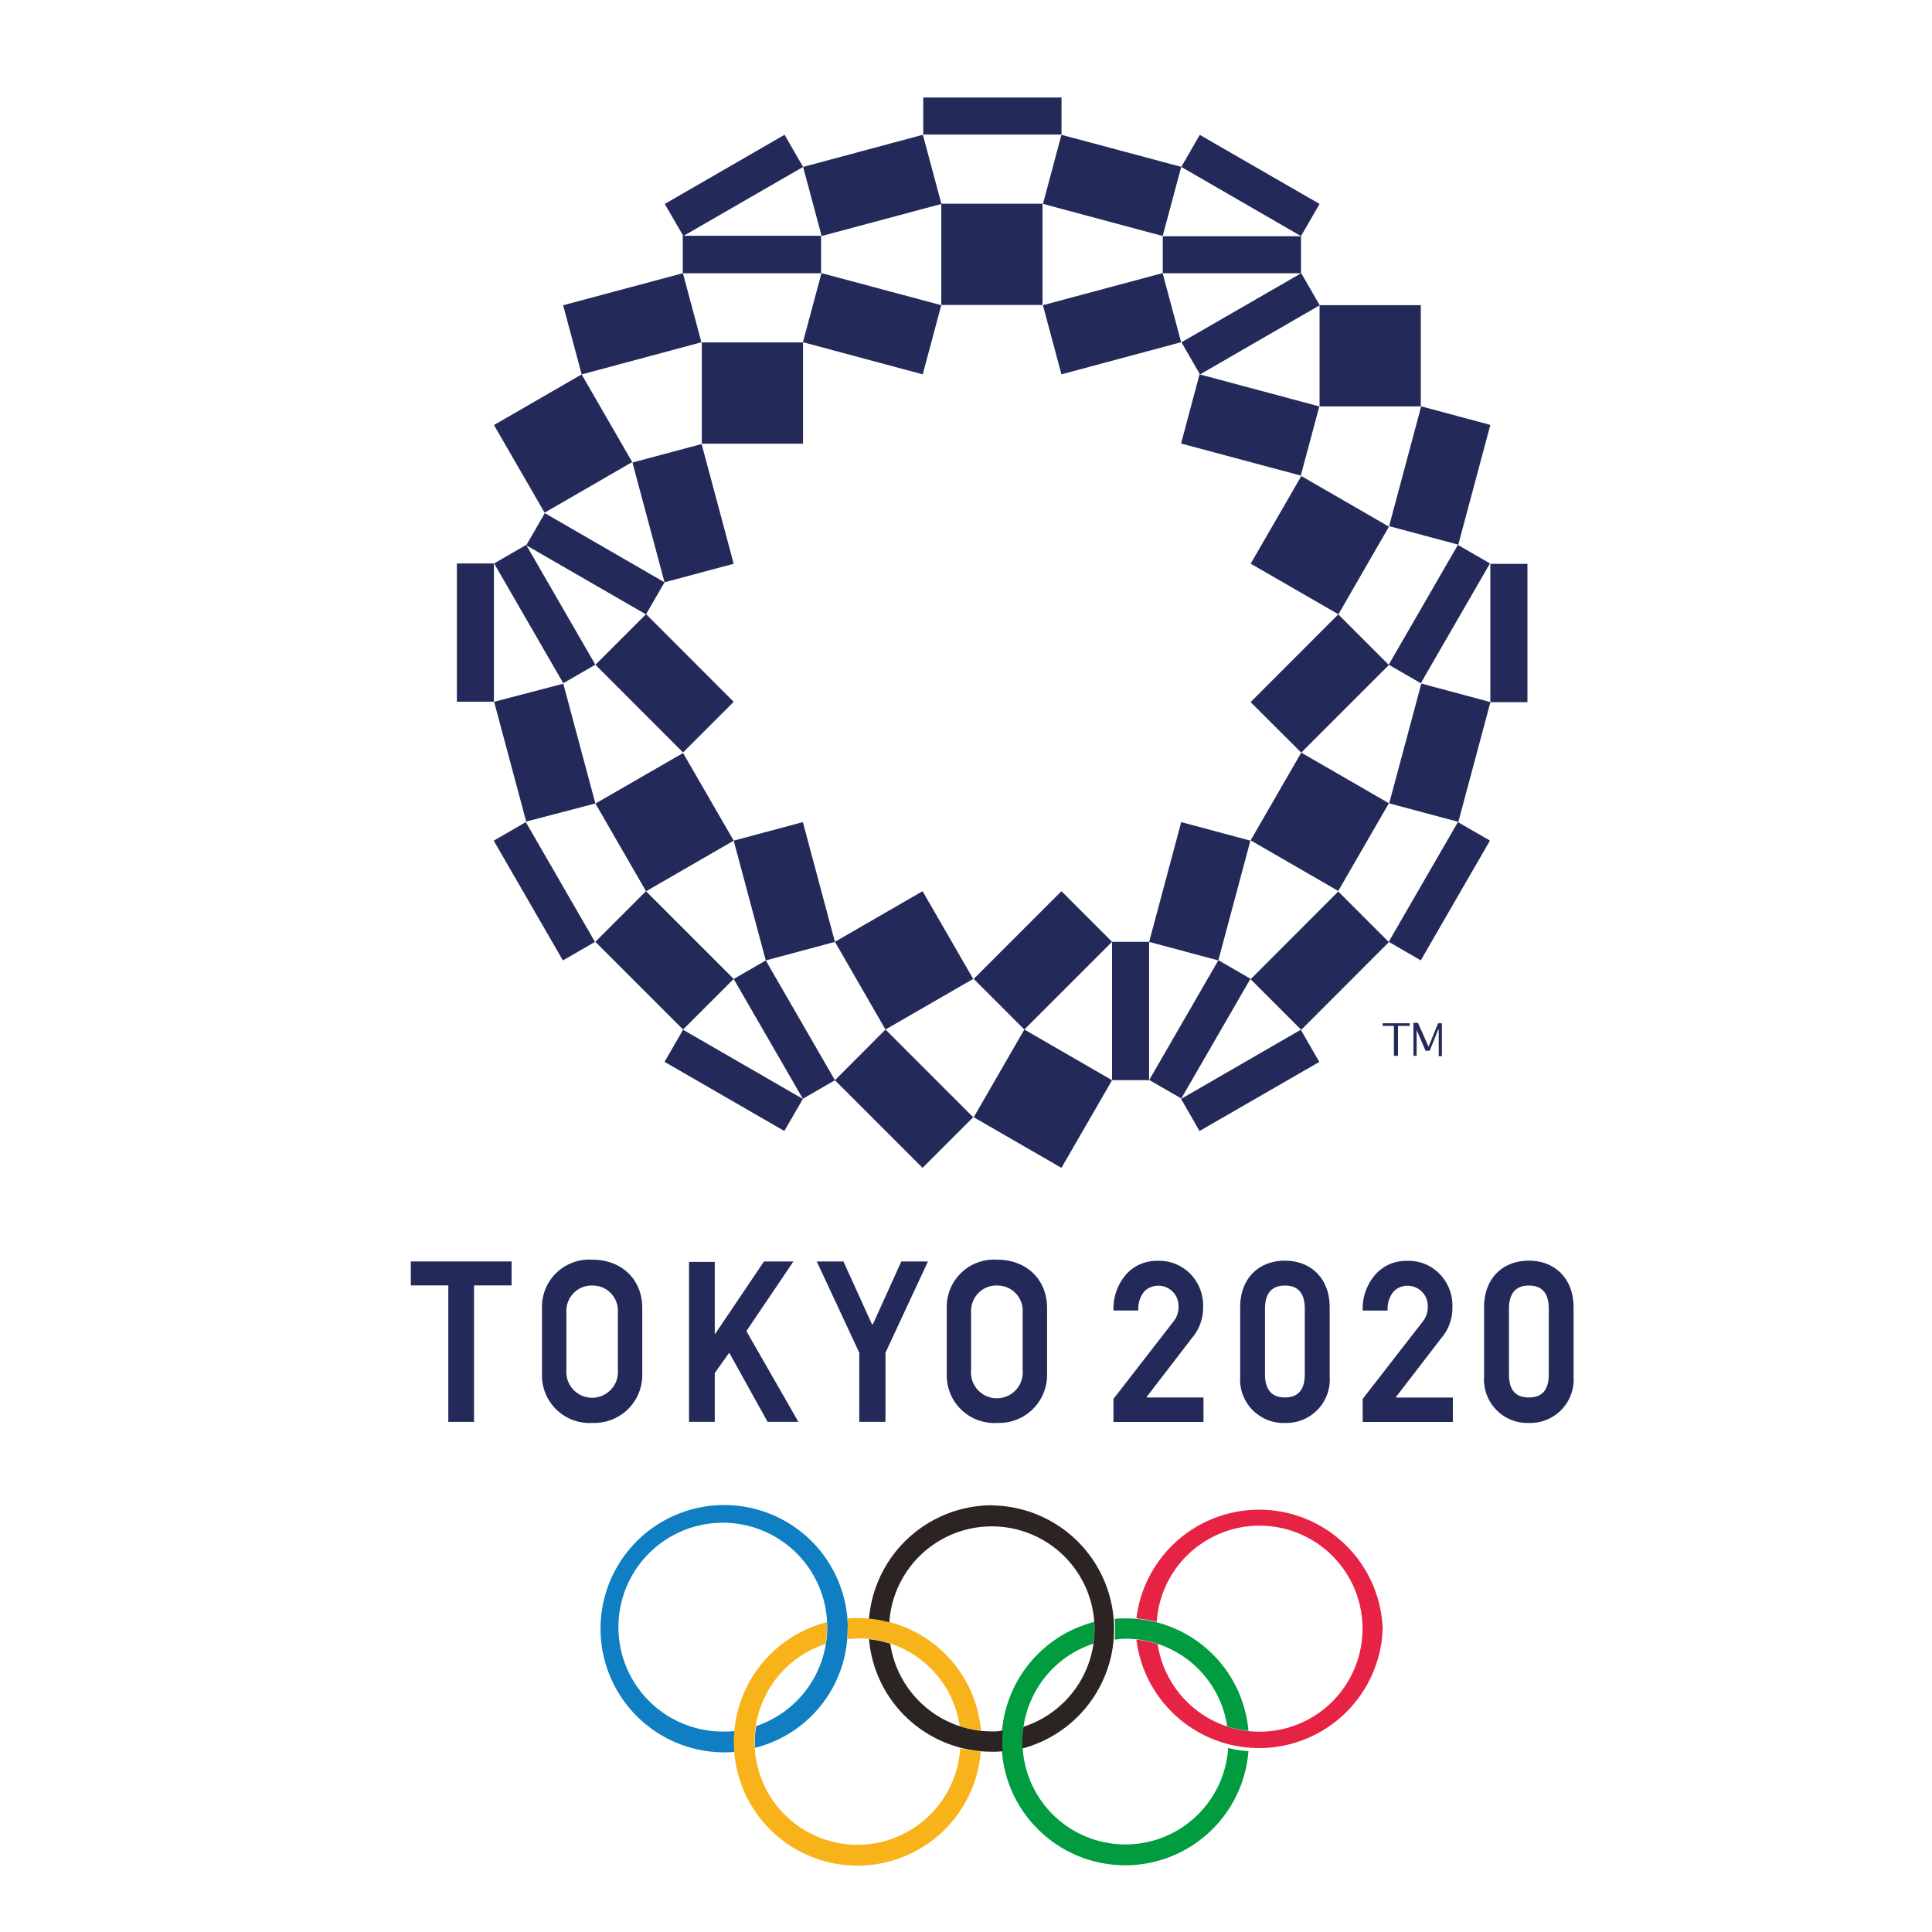 <svg id="Layer_1" data-name="Layer 1" xmlns="http://www.w3.org/2000/svg" viewBox="0 0 250 250"><defs><style>.cls-1{fill:#232a59;}.cls-2{fill:#0f7ec2;}.cls-3{fill:#e62344;}.cls-4{fill:#009c3f;}.cls-5{fill:#f9b31a;}.cls-6{fill:#2b2422;}</style></defs><polygon class="cls-1" points="173.19 79.49 179.73 68.15 168.39 61.6 161.84 72.94 173.19 79.49 173.19 79.49"/><polygon class="cls-1" points="170.75 39.49 170.75 39.49 170.75 52.59 183.85 52.59 183.85 39.49 170.75 39.49 170.75 39.49"/><polygon class="cls-1" points="155.22 146.35 170.72 137.41 168.32 133.25 152.83 142.2 155.22 146.35 155.22 146.35"/><polygon class="cls-1" points="192.85 90.86 197.65 90.86 197.65 72.96 192.85 72.96 192.85 90.86 192.85 90.86"/><polygon class="cls-1" points="179.7 121.87 183.85 124.27 192.8 108.77 188.65 106.38 179.7 121.87 179.7 121.87"/><polygon class="cls-1" points="143.9 121.87 143.9 121.87 143.9 139.77 148.69 139.77 148.69 121.87 143.9 121.87 143.9 121.87"/><polygon class="cls-1" points="168.38 133.26 179.72 121.91 173.17 115.36 161.83 126.71 168.38 133.26 168.38 133.26"/><polygon class="cls-1" points="168.38 97.39 179.72 86.05 173.17 79.5 161.83 90.85 168.38 97.39 168.38 97.39"/><polygon class="cls-1" points="161.8 108.78 161.8 108.78 152.85 106.38 148.7 121.88 157.65 124.28 161.8 108.78 161.8 108.78"/><polygon class="cls-1" points="188.71 106.35 192.86 90.85 183.92 88.45 179.76 103.95 188.71 106.35 188.71 106.35"/><polygon class="cls-1" points="183.9 52.58 179.75 68.08 188.7 70.48 192.85 54.98 183.9 52.58 183.9 52.58"/><polygon class="cls-1" points="155.22 48.44 152.83 57.39 168.32 61.54 170.72 52.59 155.22 48.44 155.22 48.44"/><polygon class="cls-1" points="103.91 44.31 90.81 44.31 90.81 57.41 103.91 57.41 103.91 44.31 103.91 44.31"/><polygon class="cls-1" points="70.47 66.34 81.81 59.79 75.26 48.45 63.92 55 70.47 66.34 70.47 66.34"/><polygon class="cls-1" points="170.75 26.39 155.25 17.45 152.86 21.6 168.35 30.55 170.75 26.39 170.75 26.39"/><polygon class="cls-1" points="101.52 17.44 86.02 26.39 88.42 30.54 103.92 21.6 101.52 17.44 101.52 17.44"/><polygon class="cls-1" points="137.36 12.62 119.47 12.62 119.47 17.41 137.36 17.41 137.36 12.62 137.36 12.62"/><polygon class="cls-1" points="168.38 35.35 152.88 44.29 155.28 48.45 170.77 39.5 168.38 35.35 168.38 35.35"/><polygon class="cls-1" points="152.85 21.59 137.35 17.44 134.96 26.38 150.45 30.54 152.85 21.59 152.85 21.59"/><polygon class="cls-1" points="121.8 39.49 106.3 35.34 103.9 44.28 119.4 48.44 121.8 39.49 121.8 39.49"/><polygon class="cls-1" points="134.95 39.49 134.95 39.49 137.35 48.44 152.84 44.28 150.44 35.34 134.95 39.49 134.95 39.49"/><polygon class="cls-1" points="119.42 17.44 103.92 21.6 106.32 30.54 121.82 26.39 119.42 17.44 119.42 17.44"/><polygon class="cls-1" points="88.37 35.35 72.87 39.5 75.27 48.45 90.76 44.29 88.37 35.35 88.37 35.35"/><polygon class="cls-1" points="85.99 75.35 94.94 72.95 90.79 57.46 81.84 59.85 85.99 75.35 85.99 75.35"/><polygon class="cls-1" points="108.04 121.87 114.58 133.22 125.93 126.67 119.38 115.32 108.04 121.87 108.04 121.87"/><polygon class="cls-1" points="143.9 139.78 132.55 133.22 126 144.57 137.35 151.12 143.9 139.78 143.9 139.78"/><polygon class="cls-1" points="63.91 72.91 59.12 72.91 59.12 90.8 63.91 90.8 63.91 72.91 63.91 72.91"/><polygon class="cls-1" points="85.99 137.4 101.49 146.35 103.89 142.2 88.39 133.25 85.99 137.4 85.99 137.4"/><polygon class="cls-1" points="63.89 108.78 72.84 124.28 76.99 121.88 68.04 106.38 63.89 108.78 63.89 108.78"/><polygon class="cls-1" points="85.99 75.35 85.99 75.35 70.5 66.4 68.1 70.56 83.59 79.5 85.99 75.35 85.99 75.35"/><polygon class="cls-1" points="77.04 103.97 72.89 88.47 63.94 90.81 68.09 106.31 77.04 103.97 77.04 103.97"/><polygon class="cls-1" points="94.94 108.78 99.09 124.28 108.04 121.88 103.89 106.38 94.94 108.78 94.94 108.78"/><polygon class="cls-1" points="94.94 90.82 83.6 79.47 77.05 86.02 88.39 97.37 94.94 90.82 94.94 90.82"/><polygon class="cls-1" points="77.04 121.87 88.39 133.22 94.94 126.67 83.59 115.32 77.04 121.87 77.04 121.87"/><polygon class="cls-1" points="108.04 139.78 119.38 151.12 125.93 144.57 114.58 133.22 108.04 139.78 108.04 139.78"/><polygon class="cls-1" points="143.9 121.87 137.35 115.32 126 126.67 132.55 133.22 143.9 121.87 143.9 121.87"/><polygon class="cls-1" points="168.38 97.39 161.83 108.74 173.17 115.29 179.72 103.94 168.38 97.39 168.38 97.39"/><polygon class="cls-1" points="157.66 124.25 148.71 139.75 152.86 142.14 161.81 126.65 157.66 124.25 157.66 124.25"/><polygon class="cls-1" points="179.7 86.01 183.85 88.41 192.8 72.91 188.65 70.51 179.7 86.01 179.7 86.01"/><polygon class="cls-1" points="134.96 26.36 121.8 26.36 121.8 39.46 134.9 39.46 134.9 26.36 134.96 26.36 134.96 26.36"/><polygon class="cls-1" points="150.46 35.36 168.35 35.36 168.35 30.57 150.46 30.57 150.46 35.36 150.46 35.36"/><polygon class="cls-1" points="106.31 30.51 88.35 30.51 88.35 35.36 106.25 35.36 106.25 30.51 106.31 30.51 106.31 30.51"/><polygon class="cls-1" points="94.94 108.78 88.39 97.44 77.05 103.98 83.6 115.33 94.94 108.78 94.94 108.78"/><polygon class="cls-1" points="77.04 86.01 68.09 70.51 63.94 72.91 72.89 88.41 77.04 86.01 77.04 86.01"/><polygon class="cls-1" points="94.94 126.68 103.89 142.18 108.04 139.78 99.09 124.28 94.94 126.68 94.94 126.68"/><path class="cls-2" d="M109.71,210.75a16,16,0,1,0-16,16,11,11,0,0,0,1.4-.06,8.86,8.86,0,0,1-.06-1.29,10.93,10.93,0,0,1,.06-1.4,11,11,0,0,1-1.4.06,13.51,13.51,0,1,1,4.15-.71,10.75,10.75,0,0,0-.18,2v.82a15.81,15.81,0,0,0,12-15.38"/><path class="cls-3" d="M178.92,210.75a16,16,0,0,1-31.87,1.41,14.16,14.16,0,0,1,2.75.58,13.33,13.33,0,1,0-.12-2.87,20.12,20.12,0,0,0-2.63-.46,16,16,0,0,1,31.87,1.34"/><path class="cls-4" d="M145.65,212.05A13.29,13.29,0,0,1,158.8,223.4a14.94,14.94,0,0,0,2.75.58,15.92,15.92,0,0,0-15.9-14.56,11.09,11.09,0,0,0-1.41.06,8.79,8.79,0,0,1,.06,1.28,11.09,11.09,0,0,1-.06,1.41,11.18,11.18,0,0,1,1.41-.12m13.27,14.15a13.32,13.32,0,1,1-17.43-13.51,10.65,10.65,0,0,0,.12-2v-.82a16,16,0,1,0,19.94,16.72,12.15,12.15,0,0,1-2.63-.41"/><path class="cls-5" d="M109.63,212.13a11,11,0,0,0,.06-1.4,9.29,9.29,0,0,0-.06-1.29,11,11,0,0,1,1.4-.06,15.92,15.92,0,0,1,15.91,14.56,14.77,14.77,0,0,1-2.75-.58A13.29,13.29,0,0,0,111,212c-.46.06-.93.06-1.4.12m17.31,14.5A16,16,0,1,1,107,209.91v.82a10.57,10.57,0,0,1-.18,2,13.32,13.32,0,1,0,17.43,13.51,22.53,22.53,0,0,0,2.69.41"/><path class="cls-6" d="M128.36,194.78a16,16,0,0,0-15.91,14.68,13.33,13.33,0,0,1,2.63.47,13.29,13.29,0,1,1,17.37,13.51,10.58,10.58,0,0,0-.17,2v.82a16,16,0,0,0-3.92-31.46m0,29.24a13.3,13.3,0,0,1-13.16-11.34,14,14,0,0,0-2.75-.59,15.93,15.93,0,0,0,15.91,14.56,10.93,10.93,0,0,0,1.4-.06,8.79,8.79,0,0,1-.06-1.28,11.09,11.09,0,0,1,.06-1.41,5.53,5.53,0,0,1-1.4.12"/><polygon class="cls-1" points="61.34 183.99 58.01 183.99 58.01 166.33 53.16 166.33 53.16 163.23 66.2 163.23 66.2 166.33 61.34 166.33 61.34 183.99 61.34 183.99"/><polygon class="cls-1" points="103.31 183.99 99.33 183.99 94.36 175.04 92.49 177.67 92.49 183.99 89.16 183.99 89.16 163.29 92.49 163.29 92.49 172.59 92.55 172.59 98.86 163.23 102.67 163.23 96.58 172.24 103.31 183.99 103.31 183.99"/><polygon class="cls-1" points="114.53 183.99 111.19 183.99 111.19 175.04 105.69 163.23 109.14 163.23 112.83 171.36 112.95 171.36 116.63 163.23 120.08 163.23 114.58 175.04 114.58 183.99 114.53 183.99 114.53 183.99"/><path class="cls-1" d="M155.71,184H144.08v-3l.06-.06,7.71-9.94a2.89,2.89,0,0,0,.65-1.93,2.61,2.61,0,0,0-4.39-2,3.47,3.47,0,0,0-.82,2.34v.17h-3.21v-.17a6.73,6.73,0,0,1,1.69-4.56,5.29,5.29,0,0,1,4-1.7,5.65,5.65,0,0,1,4.27,1.7,5.86,5.86,0,0,1,1.64,4.32,6,6,0,0,1-1.47,4l-5.84,7.6.06.06h7.3V184Z"/><path class="cls-1" d="M188,184H176.33v-3l.06-.06,7.72-9.94a2.94,2.94,0,0,0,.64-1.93,2.6,2.6,0,0,0-2.51-2.69,2.53,2.53,0,0,0-1.87.7,3.47,3.47,0,0,0-.82,2.34v.17h-3.22v-.17a6.69,6.69,0,0,1,1.7-4.56,5.25,5.25,0,0,1,4-1.7,5.55,5.55,0,0,1,4.27,1.7,5.86,5.86,0,0,1,1.64,4.32,6,6,0,0,1-1.46,4l-5.85,7.6.06.06H188V184Z"/><path class="cls-1" d="M129,184.13a6.16,6.16,0,0,1-6.49-6.32v-8.54A6.12,6.12,0,0,1,129,163c3.86,0,6.49,2.58,6.49,6.26v8.54a6.2,6.2,0,0,1-6.49,6.32m0-17.78a3.29,3.29,0,0,0-3.34,3.45v7.48a3.35,3.35,0,1,0,6.67,0V169.8a3.25,3.25,0,0,0-3.33-3.45"/><path class="cls-1" d="M76.62,184.13a6.16,6.16,0,0,1-6.49-6.32v-8.54A6.12,6.12,0,0,1,76.62,163c3.86,0,6.49,2.58,6.49,6.26v8.54a6.2,6.2,0,0,1-6.49,6.32m0-17.78a3.29,3.29,0,0,0-3.33,3.45v7.48a3.34,3.34,0,1,0,6.66,0V169.8a3.25,3.25,0,0,0-3.33-3.45"/><path class="cls-1" d="M166.27,184.13a5.62,5.62,0,0,1-5.79-6v-9c0-3.63,2.34-6,5.79-6s5.79,2.4,5.79,6v9a5.62,5.62,0,0,1-5.79,6m0-17.78c-2.17,0-2.58,1.64-2.58,3v8.48c0,2,.88,3,2.58,3s2.57-1,2.57-3v-8.48c0-1.4-.41-3-2.57-3"/><path class="cls-1" d="M197.83,184.13a5.62,5.62,0,0,1-5.79-6v-9c0-3.63,2.34-6,5.79-6s5.79,2.4,5.79,6v9a5.62,5.62,0,0,1-5.79,6m0-17.78c-2.16,0-2.57,1.64-2.57,3v8.48c0,2,.82,3,2.57,3s2.58-1,2.58-3v-8.48c0-1.4-.41-3-2.58-3"/><polygon class="cls-1" points="178.85 132.75 180.37 132.75 180.37 136.62 180.9 136.62 180.9 132.75 182.42 132.75 182.42 132.41 178.91 132.41 178.91 132.75 178.85 132.75 178.85 132.75"/><polygon class="cls-1" points="186.11 132.35 184.88 135.39 184.83 135.39 183.48 132.35 182.9 132.35 182.9 136.62 183.31 136.62 183.31 133.28 184.47 135.97 185 135.97 186.11 133.22 186.17 133.22 186.17 136.67 186.58 136.67 186.58 132.41 186.11 132.41 186.11 132.35 186.11 132.35"/></svg>
